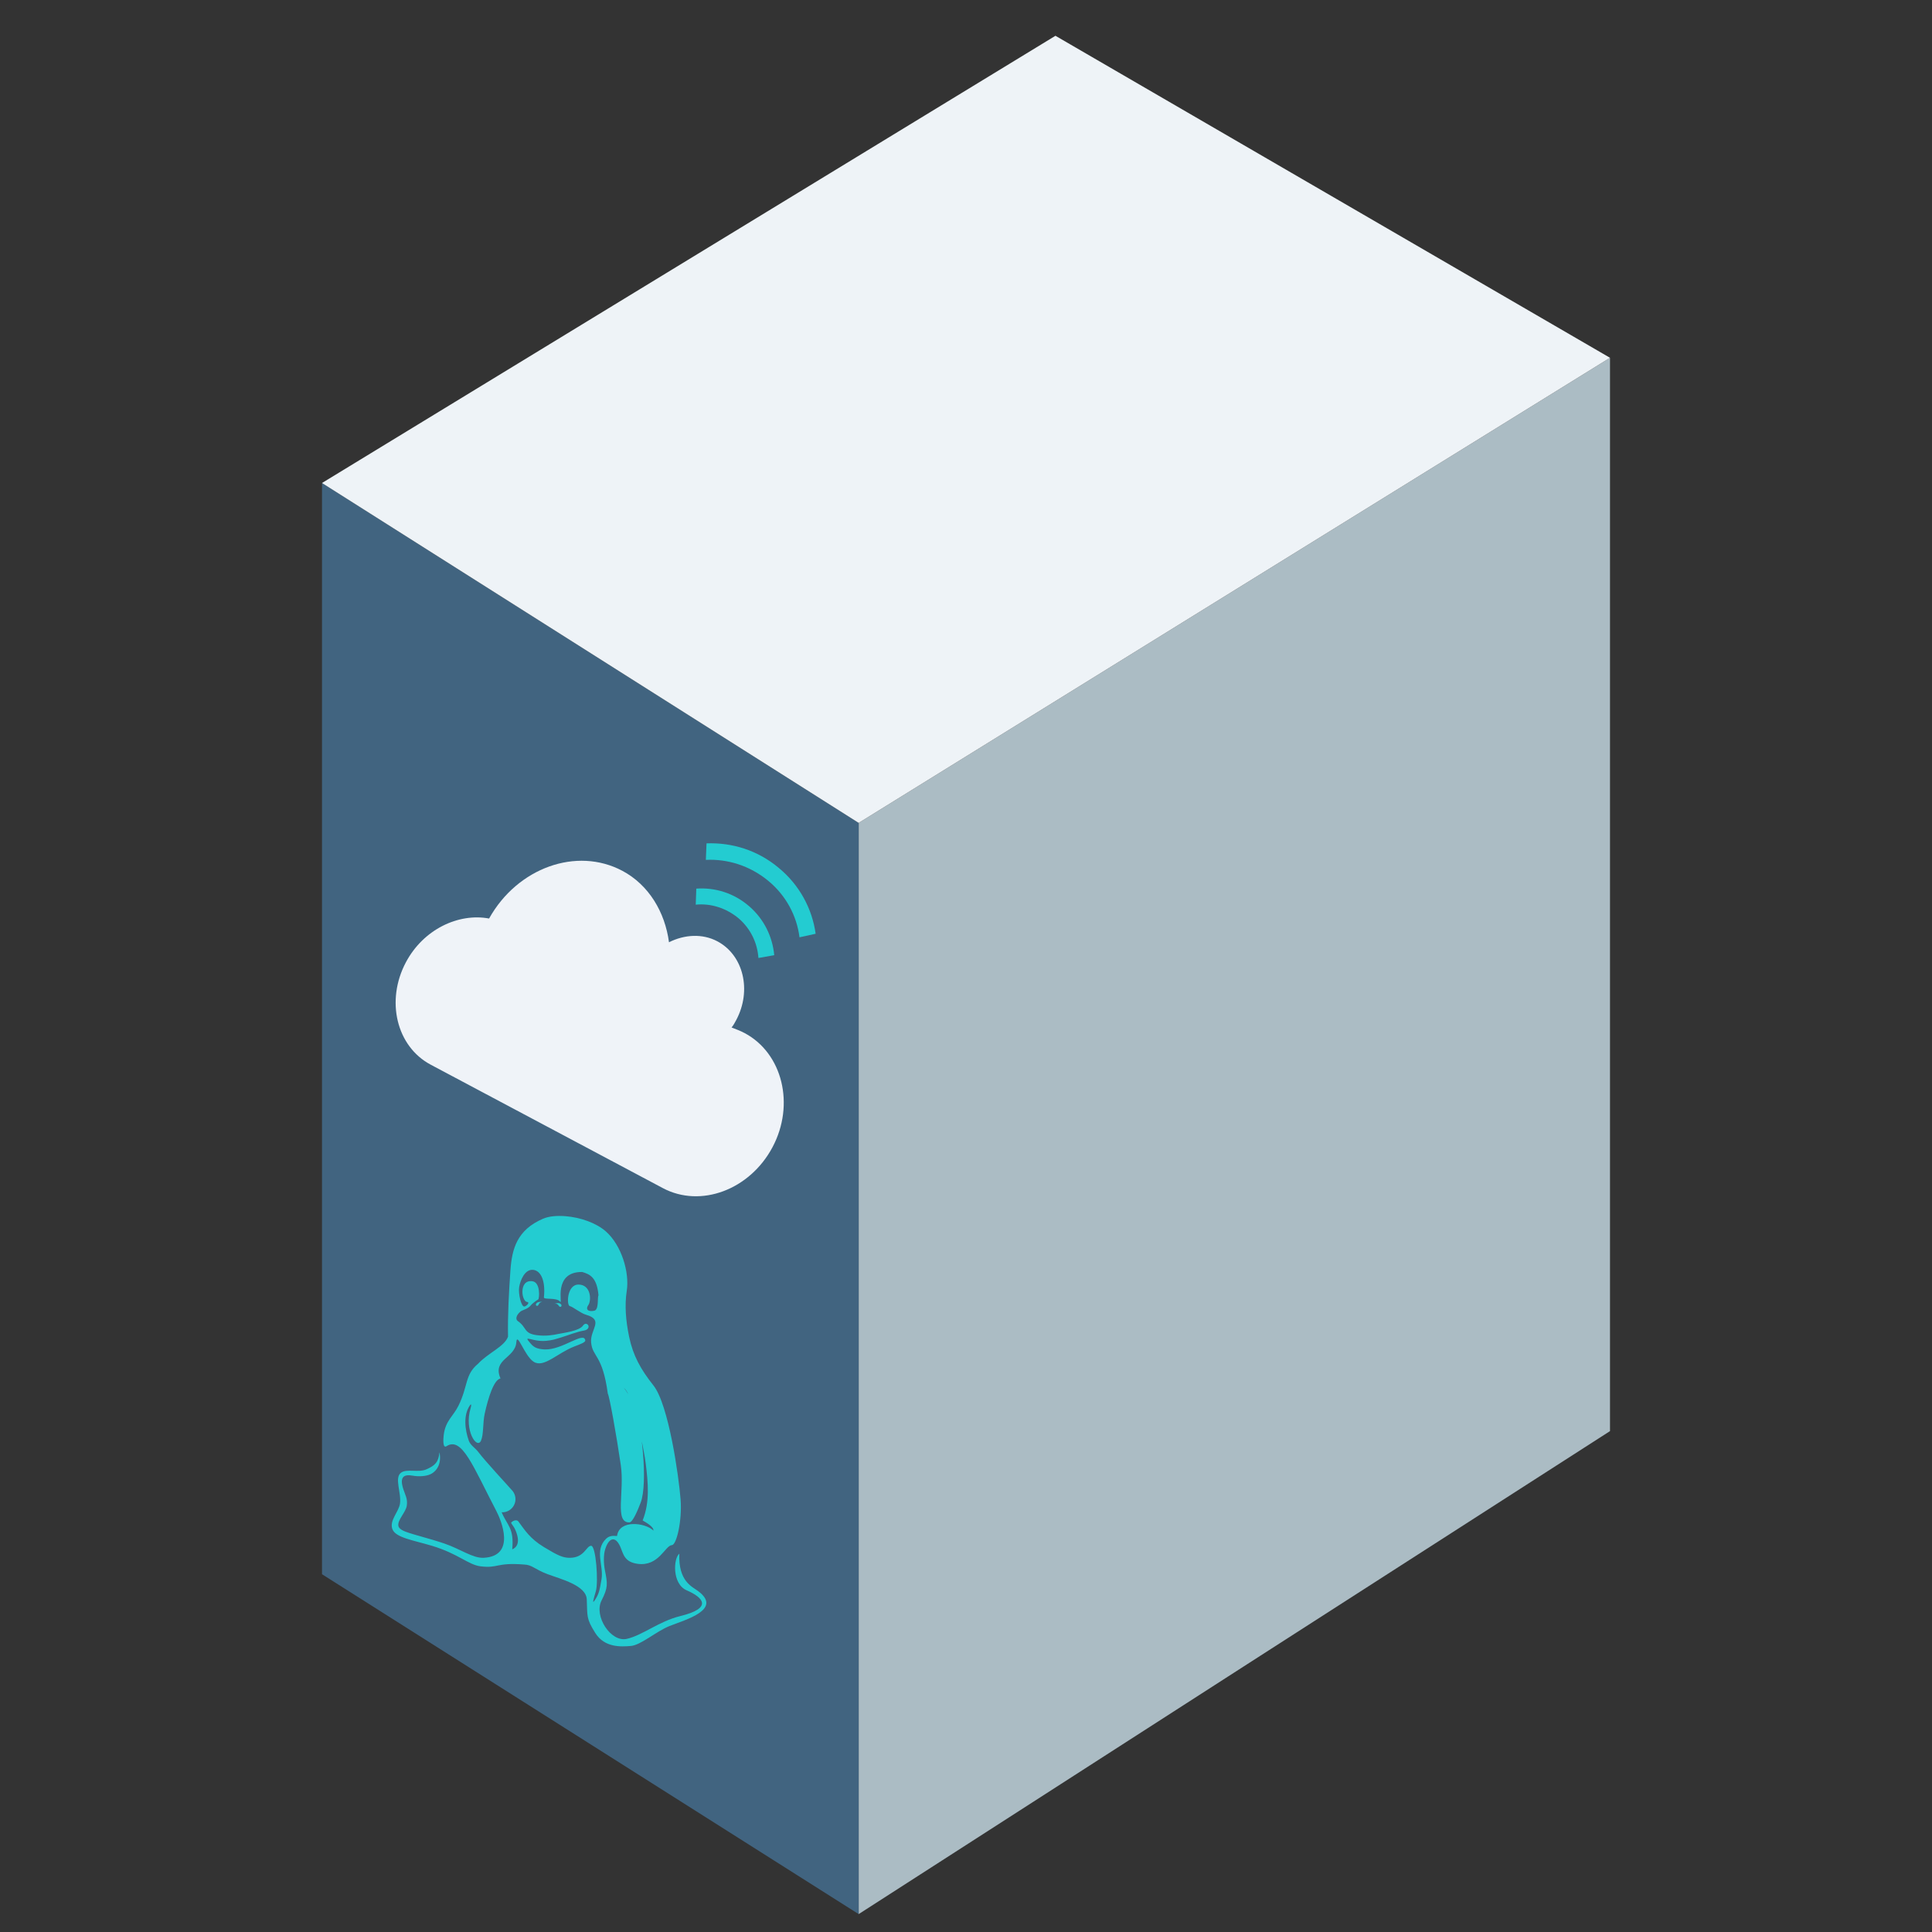<svg xmlns="http://www.w3.org/2000/svg" xmlns:xlink="http://www.w3.org/1999/xlink" width="54" height="54" version="1.1" viewBox="0 0 54 54"><rect x="0" y="0" width="54" height="54" fill="#333333" stroke="none"/><title>B5D30333-8325-4780-ACC4-5DC3B12A381D</title><g id="页面-1" fill="none" fill-rule="evenodd" stroke="none" stroke-width="1"><g id="linux-virtual-machine" fill-rule="nonzero"><g id="背景区域" fill="#D8D8D8" opacity="0"><rect id="矩形" width="54" height="54" x="0" y="0"/></g><g id="图形" transform="translate(9, 1)"><polygon id="形状结合" fill="#ABBCC4" points="36 9 36 39 25.861 45.514 15 52.5 15 22"/><polygon id="形状结合" fill="#416480" points="0 12.5 15 22 15 52.5 0 43"/><g id="linux备份-2" fill="#23CCD1" transform="translate(6.912, 39.025) rotate(5) translate(-6.912, -39.025) translate(1.912, 33.025)"><path id="形状" d="M3.639,8.172 C3.694,8.038 3.665,7.885 3.565,7.78 C3.416,7.635 2.729,7.017 2.515,6.778 C2.415,6.668 2.281,6.613 2.224,6.489 C2.092,6.203 2.001,5.795 2.167,5.501 C2.197,5.448 2.216,5.472 2.193,5.583 C2.063,6.208 2.472,6.719 2.562,6.457 C2.624,6.276 2.566,5.952 2.6,5.695 C2.659,5.24 2.772,4.727 2.954,4.677 C2.672,4.157 3.314,4.082 3.307,3.626 C3.302,3.329 3.568,3.99 3.836,4.131 C4.136,4.287 4.465,3.836 4.932,3.606 C5.064,3.541 5.233,3.467 5.222,3.412 C5.167,3.145 4.608,3.741 4.11,3.761 C3.882,3.77 3.797,3.716 3.709,3.632 C3.444,3.376 3.737,3.589 4.132,3.518 C4.307,3.486 4.367,3.457 4.553,3.382 C4.739,3.307 4.952,3.196 5.163,3.139 C5.31,3.099 5.298,2.99 5.241,2.957 C5.208,2.938 5.159,2.939 5.121,3.006 C5.03,3.162 4.605,3.252 4.472,3.292 C4.301,3.344 4.113,3.393 3.862,3.383 C3.481,3.367 3.57,3.193 3.298,3.038 C3.218,2.992 3.239,2.873 3.345,2.767 C3.401,2.711 3.553,2.68 3.629,2.554 C3.64,2.536 3.737,2.435 3.813,2.383 C3.84,2.364 3.842,1.901 3.603,1.892 C3.401,1.884 3.343,2.04 3.352,2.196 C3.36,2.352 3.443,2.48 3.498,2.48 C3.605,2.479 3.505,2.596 3.447,2.615 C3.358,2.643 3.237,2.268 3.251,2.087 C3.265,1.899 3.364,1.567 3.602,1.573 C3.817,1.579 3.973,1.848 3.965,2.311 C3.964,2.389 4.314,2.273 4.431,2.396 C4.514,2.484 4.145,1.576 4.968,1.513 C5.185,1.555 5.393,1.626 5.48,2.123 C5.448,2.174 5.534,2.521 5.4,2.562 C5.237,2.612 5.136,2.555 5.23,2.4 C5.295,2.244 5.232,1.848 4.901,1.872 C4.57,1.896 4.614,2.48 4.705,2.492 C4.795,2.503 5.024,2.664 5.183,2.695 C5.706,2.797 5.322,3.095 5.39,3.457 C5.466,3.865 5.736,3.757 5.979,4.838 C6.03,4.904 6.318,5.962 6.514,6.793 C6.69,7.54 6.47,8.415 6.893,8.371 C6.989,8.361 7.099,8.002 7.16,7.79 C7.318,7.237 6.993,5.582 6.753,5.137 C6.613,4.877 6.481,4.701 6.412,4.64 C6.687,4.802 7.126,6.316 7.207,6.7 C7.314,7.205 7.419,7.75 7.258,8.284 C7.351,8.33 7.583,8.429 7.583,8.539 C7.341,8.341 6.602,8.306 6.583,8.779 C6.457,8.781 6.362,8.791 6.281,8.887 C5.983,9.238 6.286,9.637 6.256,10.015 C6.229,10.348 6.22,10.425 6.133,10.596 C6.045,10.767 6.078,10.621 6.128,10.362 C6.178,10.104 6.021,9.103 5.885,9.115 C5.748,9.127 5.731,9.466 5.318,9.502 C5.13,9.518 4.99,9.471 4.574,9.266 C4.158,9.06 4.004,8.843 3.802,8.617 C3.733,8.54 3.618,8.638 3.605,8.659 C3.587,8.686 3.672,8.739 3.736,8.857 C3.83,9.028 3.919,9.288 3.697,9.406 C3.699,8.803 3.508,8.768 3.312,8.4 C3.456,8.395 3.584,8.306 3.639,8.172 Z M3.165,8.384 C3.312,8.614 3.831,9.585 2.922,9.711 C2.618,9.753 2.261,9.524 1.787,9.408 C1.361,9.304 0.928,9.243 0.686,9.175 C0.541,9.134 0.48,9.082 0.467,9.021 C0.433,8.86 0.644,8.634 0.655,8.444 C0.665,8.253 0.585,8.154 0.519,7.998 C0.453,7.842 0.435,7.725 0.488,7.658 C0.529,7.606 0.613,7.584 0.749,7.597 C0.921,7.614 1.13,7.579 1.242,7.511 C1.43,7.397 1.519,7.162 1.434,6.88 C1.434,7.156 1.343,7.261 1.114,7.387 C0.899,7.507 0.567,7.41 0.415,7.542 C0.231,7.701 0.48,8.11 0.46,8.411 C0.444,8.642 0.202,8.902 0.31,9.134 C0.419,9.367 0.925,9.393 1.453,9.503 C2.204,9.659 2.509,9.943 2.856,9.956 C3.362,9.974 3.27,9.807 4.064,9.8 C4.292,9.788 4.365,9.906 4.741,10.011 C5.118,10.116 5.843,10.227 5.894,10.617 C5.955,11.08 5.919,11.148 6.215,11.535 C6.511,11.923 6.964,11.854 7.237,11.807 C7.511,11.759 7.916,11.332 8.262,11.159 C8.694,10.942 9.709,10.569 8.972,10.114 C8.801,10.007 8.395,9.895 8.361,9.12 C8.207,9.256 8.225,9.978 8.654,10.122 C9.133,10.282 9.432,10.55 8.541,10.854 C7.952,11.054 7.54,11.481 7.104,11.62 C6.668,11.76 6.126,11.065 6.308,10.614 C6.463,10.229 6.435,10.131 6.327,9.757 C6.275,9.575 6.249,9.341 6.285,9.177 C6.354,8.858 6.528,8.762 6.698,9.068 C6.804,9.261 6.842,9.485 7.224,9.504 C7.824,9.532 7.942,8.926 8.134,8.899 C8.262,8.88 8.361,8.188 8.263,7.605 C8.159,6.981 7.703,4.999 7.23,4.499 C6.837,4.084 6.589,3.719 6.433,3.2 C6.302,2.763 6.229,2.338 6.256,1.931 C6.291,1.405 5.998,0.672 5.531,0.327 C5.239,0.111 4.78,-0.004 4.366,0 C4.133,0.003 3.914,0.037 3.746,0.127 C3.053,0.502 2.957,1.036 2.967,1.647 C2.977,2.22 2.996,2.874 3.062,3.496 C2.984,3.782 2.552,3.992 2.294,4.321 C1.947,4.663 2.074,4.961 1.85,5.538 C1.73,5.845 1.528,5.984 1.511,6.379 C1.507,6.49 1.51,6.775 1.616,6.694 C2.022,6.381 2.398,7.181 3.165,8.384 Z M5.076,0.968 C5.133,1.013 5.166,0.904 5.281,0.863 C5.311,0.852 5.449,0.867 5.475,0.802 C5.486,0.773 5.403,0.741 5.354,0.694 C5.305,0.647 5.257,0.606 5.211,0.609 C5.092,0.616 5.15,0.745 5.131,0.803 C5.109,0.868 5.019,0.922 5.076,0.968 Z M3.792,2.566 C3.857,2.564 3.817,2.458 3.932,2.446 C3.743,2.432 3.73,2.569 3.792,2.566 Z M3.607,2.097 C3.629,2.092 3.661,2.13 3.651,2.183 C3.637,2.257 3.643,2.304 3.695,2.304 C3.703,2.304 3.713,2.303 3.716,2.283 C3.741,2.136 3.664,2.027 3.632,2.019 C3.56,2.001 3.568,2.105 3.607,2.097 Z M5.093,2.221 C5.094,2.23 5.156,2.209 5.157,2.189 C5.161,2.045 5.037,1.977 5.005,1.98 C4.93,1.986 4.951,2.023 4.989,2.034 C5.037,2.049 5.083,2.132 5.093,2.221 Z M4.28,2.466 C4.453,2.38 4.513,2.513 4.454,2.535 C4.393,2.556 4.392,2.434 4.28,2.466 Z"/></g><g id="编组-7" transform="translate(0, 17)"><g id="编组-4" transform="translate(9.085, 9) rotate(28) translate(-9.085, -9) translate(3.085, 3)"><path id="形状备份" fill="#EFF3F8" d="M9.288,6.375 C9.156,6.375 9.025,6.392 8.893,6.408 C8.91,6.326 8.91,6.244 8.91,6.162 C8.91,5.225 8.236,4.468 7.414,4.468 C6.937,4.468 6.51,4.732 6.23,5.126 C5.737,4.436 4.981,3.975 4.142,3.975 C2.696,3.975 1.512,5.274 1.479,6.901 C0.641,7.164 -1.36424205e-12,8.036 -1.36424205e-12,9.071 C-1.36424205e-12,10.288 0.871,11.274 1.956,11.274 L9.304,11.274 C10.504,11.274 11.474,10.173 11.474,8.825 C11.474,7.477 10.488,6.375 9.288,6.375 Z"/><g id="编组-5" fill="#23CCD1" transform="translate(5.637, 0.498)"><path id="路径备份-2" d="M2.553,4.316 L2.999,4.269 C2.987,3.752 2.787,3.247 2.4,2.86 C2.001,2.46 1.484,2.261 0.956,2.261 L0.909,2.707 C1.331,2.695 1.754,2.86 2.083,3.177 C2.4,3.494 2.553,3.905 2.553,4.316 L2.553,4.316 Z" transform="translate(1.954, 3.288) rotate(-32) translate(-1.954, -3.288)"/><path id="路径备份-3" d="M3.133,3.556 L3.591,3.497 C3.556,2.793 3.262,2.1 2.722,1.571 C2.182,1.031 1.489,0.75 0.773,0.714 L0.714,1.172 C1.325,1.196 1.924,1.442 2.393,1.9 C2.863,2.358 3.11,2.957 3.133,3.556 Z" transform="translate(2.153, 2.135) rotate(-33) translate(-2.153, -2.135)"/></g></g></g><polygon id="形状结合" fill="#EEF3F7" points="20.5 0 36 9 15 22 0 12.5"/></g></g></g></svg>